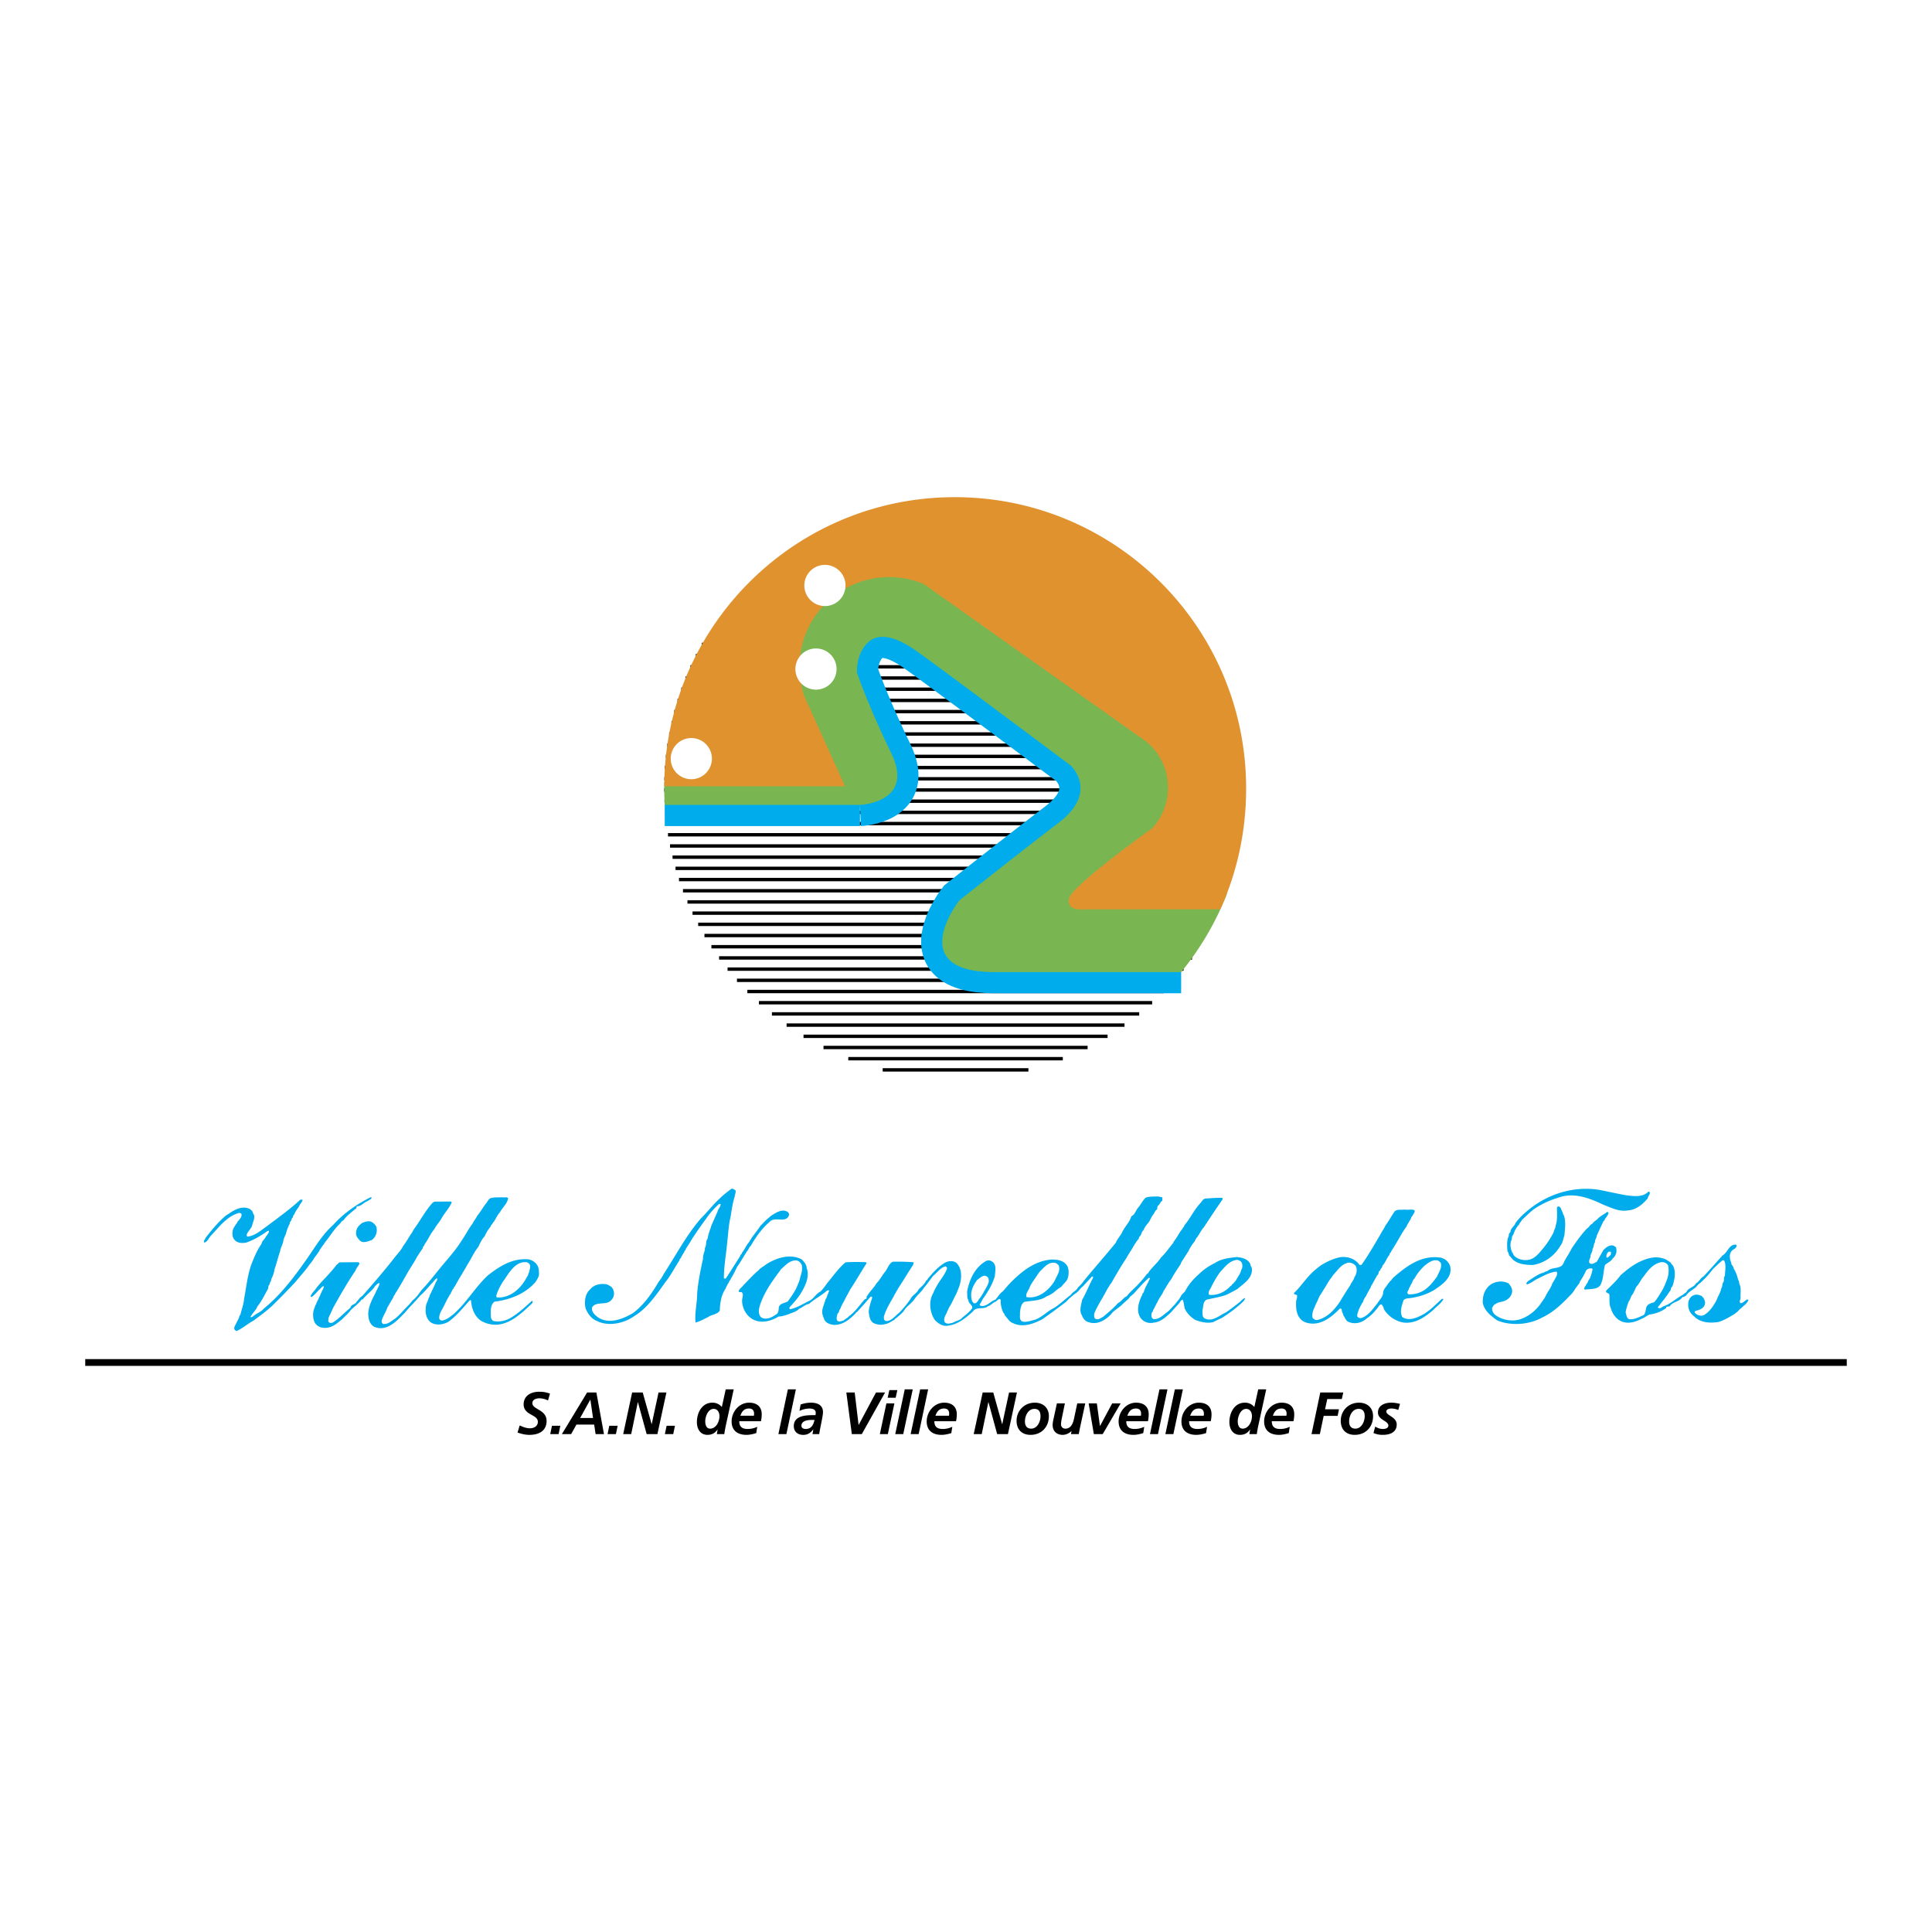 <svg xmlns="http://www.w3.org/2000/svg" width="2500" height="2500" viewBox="0 0 192.756 192.756"><path fill-rule="evenodd" clip-rule="evenodd" fill="#fff" d="M0 0h192.756v192.756H0V0z"/><path d="M66.85 84.402h52.316m-52.065 1.117h52.065m-51.769 1.117h51.769m-51.423 1.117h51.423M68.14 88.87h51.026m-50.579 1.117h50.579m-50.073 1.117h50.073m-49.509 1.117h49.509m-48.882 1.117h48.882m-48.189 1.117h48.189m-47.423 1.117h47.185M72.59 96.689h45.49m-44.553 1.118h43.618m-42.581 1.117h41.541m-40.387 1.117h39.233m-37.936 1.117h36.642m-35.178 1.117h33.713m-32.025 1.118h30.336m-28.342 1.115h26.349m-23.876 1.117h21.403m-17.972 1.117h14.54M66.647 83.285h52.519m-52.678-1.118h52.678M66.373 81.05h52.793M66.3 79.934h52.866m-52.895-1.117h52.895M66.284 77.7h52.882m-52.827-1.117h52.827m-52.729-1.118h52.729m-52.588-1.116h52.588m-52.402-1.118h52.402m-52.171-1.116h52.171m-51.892-1.117h51.892M67.598 69.88h51.568m-51.191-1.117h51.191m-50.763-1.117h50.763m-50.282-1.117h50.282m-49.743-1.117h49.743m-49.141-1.117h49.141" fill="none" stroke="#000" stroke-width=".338" stroke-miterlimit="2.613"/><path d="M66.32 80.306h19.483m0 0s5.511-.224 3.128-5.139-3.425-8.043-3.425-8.043-.149-1.787 1.042-2.979c1.192-1.191 3.053-.446 4.692.67 1.638 1.117 15.565 11.543 15.565 11.543s2.902 2.606-1.193 5.734c-4.096 3.128-9.903 7.745-9.903 7.745s-5.585 7.148 3.499 7.148h18.635" fill="none" stroke="#00acec" stroke-width="4.222" stroke-miterlimit="2.613"/><path d="M117.842 96.986H99.207c-9.084 0-3.499-7.148-3.499-7.148s5.808-4.617 9.903-7.745c4.096-3.127 1.193-5.734 1.193-5.734S92.878 65.934 91.24 64.816c-1.639-1.117-3.5-1.862-4.692-.67-1.191 1.191-1.042 2.979-1.042 2.979s1.042 3.128 3.425 8.043c2.383 4.915-3.128 5.139-3.128 5.139H66.32a29.47 29.47 0 0 1-.052-1.713c0-.182.003-.362.006-.543l19.677-25.075 33.81 17.277 2.641 18.957a29.069 29.069 0 0 1-4.56 7.776z" fill-rule="evenodd" clip-rule="evenodd" fill="#79b652"/><path d="M121.748 90.721c-3.215 0-12.801.011-13.977.011-1.414 0-1.117-1.043-1.117-1.043 0-1.117 8.334-7.081 8.334-7.081a5.973 5.973 0 0 0 1.541-4.015 5.918 5.918 0 0 0-2.219-4.645l-22.148-15.68a8.925 8.925 0 0 0-3.455-.69 8.953 8.953 0 0 0-8.45 11.916l4.056 8.951H66.27a28.95 28.95 0 0 1 2.579-11.839l.104-.224c4.616-9.912 14.646-16.78 26.308-16.78 16.053 0 29.067 13.014 29.067 29.067 0 4.294-.908 8.383-2.58 12.052z" fill-rule="evenodd" clip-rule="evenodd" fill="#e0922f"/><path d="M68.973 77.743a2.054 2.054 0 1 0 0-4.108 2.054 2.054 0 0 0 0 4.108zM82.303 60.466a2.054 2.054 0 1 0 0-4.108 2.054 2.054 0 0 0 0 4.108zM81.41 68.806a2.054 2.054 0 1 0 0-4.108 2.054 2.054 0 0 0 0 4.108z" fill-rule="evenodd" clip-rule="evenodd" fill="#fff"/><path d="M73.373 118.748c.075.188-.05.389-.063.602-.225.688-.312 1.426-.438 2.152-.188.762-.213 1.588-.312 2.389-.101 1.189-.338 2.402-.338 3.615.038.1.138.051.2.037.488-.736.963-1.5 1.426-2.227-.025-.137.2-.188.175-.324.301-.352.414-.764.751-1.102 0-.137.163-.201.175-.326.313-.449.638-.824.926-1.275.288-.264.576-.625.888-.838.05-.088.188-.162.275-.225.45-.275 1.051-.664 1.576-.289.088.062.125.213.101.314-.301.838-1.426.061-1.939.662-.775.662-1.376 1.525-1.876 2.389-.163.113-.175.314-.313.463-.362.514-.676 1.115-1.051 1.639-.15.301-.3.627-.476.928-.038.125-.175.211-.175.35-.163.125-.15.301-.288.438-.062.162-.163.312-.226.488-.425.625-.525 1.377-.562 2.152-.275.412-.788.375-1.151.637-.413.201-.813.439-1.264.551-.1-.988.163-1.926.163-2.914.1-1.201.338-2.34.588-3.467-.037-.398.2-.688.188-1.076.188-.262.038-.65.263-.9.062-.449.25-.875.375-1.312.201-.463.413-.926.613-1.389.062-.264.3-.451.312-.738-.038-.062-.125-.037-.175-.014a8.248 8.248 0 0 0-1.301 1.49 41.259 41.259 0 0 0-1.389 2c-.175.326-.4.652-.6.951 0 .15-.188.227-.175.389-.163.137-.163.287-.288.426 0 .137-.188.199-.175.35-.438.65-.763 1.314-1.239 1.953-.3.387-.588.824-.9 1.238-.713.949-1.414 1.801-2.44 2.414-.976.676-2.49 1.025-3.653.449-.538-.199-.901-.713-1.126-1.225-.163-.689-.075-1.477.463-1.953.375-.463 1.076-.6 1.664-.475.238.113.513.238.613.514a.93.93 0 0 1-.175 1.037c-.5.602-1.501.076-1.927.738-.088.451.288.775.613 1.014 1.101.701 2.489.137 3.465-.438 1.088-.812 1.902-1.99 2.565-3.129.188-.236.362-.486.488-.75 1.201-1.84 2.227-3.816 3.678-5.518.638-.625 1.264-1.438 1.902-2.014.362-.375.776-.676 1.176-.988.175-.05.275.075.413.137zm86.264-.023c-2.74-.463-5.455.486-7.408 2.213a6.522 6.522 0 0 0-1.025 1.076c-.074.275-.412.477-.488.764.014.199-.236.287-.174.512-.238.451-.176 1.039-.139 1.564.164.15.076.4.301.527.463.725 1.402.824 2.238.824 1.176-.188 2.178-.926 2.777-1.977.213-.262.238-.639.363-.963.051-.627.15-1.277-.012-1.877-.037-.15-.15-.275-.162-.438-.139-.176-.125-.414-.326-.564-.076-.049-.162.025-.238.039-.023.662.076 1.287-.148 1.889.012.225-.164.375-.176.6a8.502 8.502 0 0 1-1.213 1.814c-.326.4-.727.852-1.277.963-.551.088-1.125-.037-1.488-.438-.076-.074-.051-.199-.15-.262a1.727 1.727 0 0 1-.15-1.152c.15-.188.037-.486.238-.65.125-.387.324-.775.613-1.051.012-.176.188-.225.225-.4.412-.375.875-.863 1.352-1.188a8.72 8.72 0 0 1 2.277-1.051c1.551-.588 3.189.051 4.529.701.775.287 1.525.711 2.439.562.824-.051 1.475-.602 1.988-1.213 0-.215.225-.34.201-.564 0-.074-.088-.1-.15-.088-.576.602-1.553.438-2.326.338-.841-.161-1.667-.337-2.491-.51zm-44.002.648c-.426.014-.926-.023-1.326.113-.312.289-.5.715-.787 1.039-.215.275-.301.664-.652.826-.162.586-.625 1-.887 1.539-.176.398-.502.688-.652 1.088-1.062 1.312-2.125 2.502-3.201 3.816-.15.25-.4.475-.602.688-.137.301-.514.412-.676.688-.588.451-1.037.889-1.664 1.314-.662.301-1.188.912-1.9 1.176-.414.1-.877.287-1.289.188-.338-.162-.213-.6-.238-.9.062-.389.076-.838.451-1.064.75-.125 1.588-.1 2.189-.537a2.85 2.85 0 0 0 .951-.588c.162-.15.375-.264.551-.389.174-.262.449-.451.588-.738.148-.375.174-.838.037-1.227-.289-.637-1.014-.762-1.664-.736-1.551.137-2.766 1.051-3.842 2.102-.363.35-.65.701-.975 1.076-.314.199-.488.562-.738.824-.477.139-.826.689-1.402.627-.074-.025-.174-.062-.162-.164.188-.225.25-.5.438-.713.451-.65.863-1.35 1.076-2.113.025-.438.176-1.039-.176-1.363-.188-.164-.424-.252-.674-.15-1.139.625-1.715 1.889-1.927 3.115.049.262-.038.588.137.787-.038.35.45.477.375.826-.263.375-.626.65-.976.926-.225.301-.613.301-.888.5-.288.062-.638.227-.875-.037-.163-.338.062-.65.2-.926.05-.176.163-.326.213-.5.237-.363.413-.75.601-1.139.188-.312.3-.662.438-1 .25-.752.325-1.803-.326-2.379-.388-.25-.913-.148-1.264.113-.538.352-.988.826-1.401 1.326-.125.1-.175.301-.325.375-.15.338-.476.602-.738.852-.163.387-.575.549-.775.9-.326.512-.763 1.025-1.201 1.477-.413.299-.739.826-1.301.787-.2-.074-.2-.275-.188-.449.212-.727.613-1.363.988-2.027.05-.162.175-.287.237-.438.325-.574.726-1.139 1.063-1.715.213-.324.413-.662.626-.963 0-.1.1-.188.013-.275-.651-.049-1.377-.062-2.04-.049-.438.211-.525.773-.863 1.113-.25.35-.45.725-.75 1.025-.25.426-.638.787-.901 1.201-.037.088-.162.176-.087.262-.025.139-.175.102-.25.201-.476.562-.926 1.213-1.539 1.652-.125.174-.363.248-.526.412-.2.049-.488.199-.65-.025-.087-.213 0-.438.05-.65.187-.139.137-.363.288-.514.1-.299.275-.574.425-.863.163-.35.375-.676.538-1.025.575-.852 1.076-1.752 1.626-2.602.038-.051 0-.125-.05-.139-.65-.023-1.376-.037-2.027.014-.675.549-1.226 1.363-1.801 2.039-.226.312-.438.625-.701.875-.487.238-.663.752-1.188.965-.6.299-1.176.662-1.851.799-.088-.023-.038-.125-.05-.188.576-.611 1.076-1.201 1.438-1.951.301-.576.526-1.326.275-1.977-.013-.338-.263-.625-.488-.852-1.188-.625-2.589-.137-3.59.514-.238.213-.551.324-.738.588-.513.412-.976.951-1.477 1.451-.138.213-.413.352-.488.6 0 .139.163.102.275.102.251.174.088.549.063.787-.013.838.45 1.652 1.188 1.99.801.375 1.764.1 2.452-.338.363 0 .675-.125 1-.225.351-.176.789-.238 1.051-.551.338-.125.601-.426.976-.477.55-.486 1.226-.812 1.801-1.326l.175-.049c.112.125-.075.199-.038.324-.149.176-.112.412-.274.576-.088.35-.238.662-.313 1.025-.087.389.075.713.2 1.039.201.35.563.449.926.5.888.037 1.601-.551 2.189-1.164a.277.277 0 0 1 .15-.137c.413-.463.863-.938 1.289-1.465l.125-.062c.038.014.075.039.087.088-.137.488-.325.951-.35 1.488.075.389.087.789.45 1.053a1.6 1.6 0 0 0 1.126.137c.388-.051.663-.275 1-.451l.025-.062c.312-.225.613-.5.875-.775.263-.488.813-.789 1.101-1.238.263-.387.675-.701.926-1.102.338-.387.625-.826.938-1.213.413-.326.713-.826 1.239-.939.062.062.162.127.125.238-.213.627-.701 1.139-1.014 1.715-.125.225-.25.438-.325.662-.513.826-.388 2.002.15 2.766.35.338.775.637 1.301.537 1.001-.125 1.776-.775 2.491-1.426.324-.514 1.074-.137 1.488-.514.301-.074.5-.387.787-.461.137-.102.227-.238.375-.264.051.014.088.062.113.1-.025.438.076.852.238 1.227.062.1.162.188.176.326.262.236.398.611.762.738.963.512 2.115.1 2.99-.377a60.11 60.11 0 0 0 2.377-1.75c.275-.314.602-.576.914-.814.324-.188.451-.5.75-.713l.875-.951.102-.025c.062.039 0 .076.025.139-.389.725-.689 1.488-1.09 2.201-.088.488-.312 1.076-.023 1.527.1.275.324.613.625.676.875.324 1.688-.162 2.266-.752.299-.424.762-.625 1.1-.963.225-.236.5-.426.725-.676.102-.199.352-.312.488-.475.477-.539.926-1.039 1.465-1.539h.062c.037 0 .062.037.049.074-.174.451-.475.852-.6 1.326-.025.113-.176.15-.15.275-.35.664-.65 1.615-.176 2.314.289.414.801.588 1.303.477.65-.051 1.137-.488 1.6-.902.326-.324.627-.699.939-1.014.113-.148.162-.324.363-.375.148.326.111.738.287 1.064.25.4.562.701.951.951.551.199 1.164.375 1.801.225.275-.15.576-.287.877-.426.787-.5 1.537-1.051 2.201-1.713 0-.102.164-.162.062-.264-.199.102-.35.275-.5.414-.451.35-.914.713-1.377 1.025-.676.312-1.4 1.014-2.176.551-.201-.201-.139-.502-.15-.789.1-.363.025-.826.412-1.039.627-.148 1.277-.25 1.877-.449.412-.176.801-.4 1.188-.613.627-.537 1.59-1.113 1.439-2.115a1.053 1.053 0 0 1-.15-.387c-.25-.514-.826-.639-1.363-.688-.775.088-1.551.174-2.189.611a5.747 5.747 0 0 0-1.539 1.064c-.537.475-1.051 1.025-1.363 1.664-.139.213-.287.287-.438.5-.125.312-.426.602-.627.889-.299.275-.475.551-.799.787-.414.301-.777.715-1.326.676-.252-.1-.227-.35-.201-.574.025-.113.15-.176.139-.301.174-.264.273-.562.449-.826.137-.387.463-.713.613-1.102.264-.412.463-.801.775-1.201.264-.512.613-1 .926-1.488.051-.225.225-.387.326-.6.162-.213.287-.463.438-.664.176-.375.35-.662.625-.988.088-.176.15-.338.301-.475.037-.113.15-.201.176-.312.15-.188.25-.451.424-.602.551-.826 1.139-1.738 1.715-2.551.051-.15.275-.264.125-.414-.537-.012-1.15.039-1.727.076l-.199.137c-.014.088-.15.15-.164.238-.688.699-1.062 1.588-1.689 2.314.025.162-.174.176-.162.324-.324.338-.475.764-.764 1.113-.037.102-.162.176-.162.289-.438.525-.764 1.025-1.227 1.463-.324.5-.812.9-1.176 1.389-.062.062-.088.213-.213.238-.262.35-.586.725-.887 1.051-.375.414-.814.738-1.127 1.176-.375.162-.537.539-.9.701-.438.512-.938.9-1.439 1.338-.225.125-.463.326-.738.25-.236-.074-.174-.324-.186-.525.162-.449.424-.875.65-1.301.273-.426.5-.875.736-1.312.15-.139.15-.301.314-.439.475-.838.975-1.701 1.525-2.525.174-.338.426-.678.613-1.016.188-.324.389-.65.625-.926-.012-.111.062-.188.139-.262.125-.176.137-.438.324-.562.088-.275.275-.5.463-.727.199-.238.275-.525.463-.787.176-.176.188-.438.426-.564.025-.1 0-.275.1-.375.176-.1.201-.375.4-.463a.947.947 0 0 0 0-.375c-.097-.035-.236.002-.31-.074zm-78.656.076c-1.339.664-2.715 1.613-3.715 2.74-1.214 1.076-1.978 2.502-2.916 3.791-1.201 1.688-2.427 3.277-4.016 4.566-.3.375-.751.475-1.113.812-.075.014-.175.113-.226.025.175-.363.538-.639.688-1.039.425-.512.713-1.15 1.051-1.738.05-.15.013-.35.163-.438-.012-.213.188-.338.175-.564a2.94 2.94 0 0 0 .325-.988c.213-.574.338-1.188.55-1.764.05-.35.226-.637.313-.963.013-.338.225-.602.3-.914.088-.299.188-.6.35-.875-.037-.213.226-.301.188-.525.2-.088.087-.324.275-.426.088-.287.288-.525.463-.775.088-.262.338-.438.351-.688h-.213c-1.076 1-2.239 1.814-3.378 2.678-.588.412-1.151.924-1.889 1.012-.1-.023-.087-.125-.087-.213.125-.338.463-.588.55-.938.075-.375.375-.826.063-1.188.012-.176-.188-.338-.326-.426-.914-.412-1.726.262-2.402.688-.776.676-1.389 1.428-2.002 2.215-.013.162-.275.301-.1.463.325-.113.425-.463.638-.689.751-.787 1.539-1.863 2.652-2.227.112-.049.312-.088.4.062.05.201-.075.414-.226.564-.013.125-.2.125-.175.262-.175.238-.35.477-.451.738-.075.312-.087.727.138.977.274.363.75.387 1.176.312.738-.25 1.426-.65 2.064-1.113.075-.014.162-.137.225-.025-.038.238-.238.412-.363.625-.013.1-.163.139-.163.25-.213.125-.163.363-.313.514-.312.475-.563 1.014-.775 1.551-.513 1.176-.626 2.516-.876 3.805-.037.537-.237 1.014-.351 1.525-.025.113-.163.188-.138.326l-.487.975v.199c.05.076.15.189.262.176.601-.287 1.076-.713 1.651-1.025.751-.562 1.464-1.062 2.14-1.752a65.675 65.675 0 0 0 2.076-2.139c.463-.574.951-1.088 1.364-1.689a4.67 4.67 0 0 0 .513-.713c.15-.199.3-.4.438-.6.075-.189.225-.352.337-.539.113-.125.213-.287.313-.438.5-.602.901-1.326 1.501-1.852.05-.15.2-.225.312-.312.3-.426.776-.764 1.164-1.102.138-.025.1-.176.163-.275.463.014.676-.4 1.089-.525.125-.125.375-.162.375-.363l-.095-.011zm13.124 0c-.4.037-.888-.037-1.251.139-.138.125-.212.287-.313.424-.325.389-.575.877-.913 1.264-.125.275-.338.5-.476.801-.4.514-.65 1.051-1.026 1.59-.513.85-1.201 1.65-1.852 2.414-.726.863-1.439 1.826-2.202 2.615-.275.361-.525.762-.9 1.039a6.153 6.153 0 0 1-.538.611c-.4.4-.763.863-1.201 1.201-.388.238-.713.613-1.213.539-.125-.076-.15-.201-.138-.326.125-.463.425-.85.563-1.301.212-.338.388-.688.6-1.014-.012-.15.163-.225.176-.363.488-.75.925-1.551 1.363-2.314.288-.463.563-.875.813-1.35.188-.301.388-.602.588-.889-.025-.164.175-.213.163-.363.375-.488.587-1.064 1-1.551.175-.363.488-.664.688-1.027.3-.562.813-1.062 1.038-1.639-.025-.049-.062-.049-.1-.074l-1.627.012-.186.113c-.688.764-1.126 1.602-1.701 2.414-.125.162-.25.352-.325.525-.326.451-.576.951-.914 1.377-.213.463-.65.863-.938 1.264-1.014 1.289-2.052 2.49-3.141 3.729-.237.111-.362.387-.55.551-.138.324-.55.236-.625.611-.601.488-1.113 1.064-1.739 1.465-.125.062-.301.088-.426-.025-.1-.125-.012-.275-.025-.426.162-.338.313-.662.463-1 .701-1.264 1.414-2.516 2.239-3.729.075-.25.25-.414.375-.639.025-.125-.05-.162-.138-.188l-1.764.014c-.188.012-.213.174-.362.236-.588.814-1.389 1.527-2.002 2.291-.163.287-.501.537-.601.875.025.037.075.051.125.051.312-.227.563-.576.863-.838.087-.076.2-.264.338-.227v.113c-.263.5-.463 1.025-.726 1.525-.025.176-.175.289-.175.463-.238.426-.225 1.125.012 1.553.151.236.438.438.738.475.838.137 1.414-.375 1.989-.852.288-.312.626-.574.863-.926.351-.312.663-.562.988-.912.013-.125.163-.088.225-.176.401-.488.851-.75 1.202-1.287.137-.102.262-.303.438-.289v.1c-.113.326-.301.613-.425.926-.338.639-.663 1.264-.701 2.027.013.5.125 1.014.563 1.287 1.289.576 2.315-.6 3.09-1.389.488-.6 1.026-1.088 1.526-1.701.426-.361.801-.824 1.188-1.25.175-.162.288-.4.525-.502-.025.127-.013.301-.15.4-.112.34-.288.652-.438.977-.075.176-.175.326-.213.514-.125.213-.15.451-.275.65-.175.65-.125 1.451.425 1.877.525.35 1.301.225 1.801-.088.801-.6 1.389-1.338 2.089-2.113.038 0 .101-.051.125.023.062.852.413 1.764 1.226 2.141 2.027.912 3.604-.664 4.905-1.902v-.213h-.05c-.676.613-1.314 1.213-2.102 1.689-.487.287-1.076.438-1.664.338-.162 0-.262-.188-.325-.312-.012-.576-.125-1.264.351-1.627 1.551-.201 3.053-.764 4.091-1.965.163-.262.363-.512.351-.85-.013-.275-.013-.602-.188-.84-.188-.299-.563-.549-.939-.574-1.551-.113-2.827.713-3.94 1.576-1.276 1.164-2.127 2.715-3.453 3.891-.35.264-.688.562-1.126.639-.163.012-.263-.076-.312-.213-.013-.338.15-.65.312-.938.238-.426.425-.889.688-1.303 0-.125.188-.162.15-.299.138-.127.125-.338.288-.438 0-.088.05-.152.125-.213.388-.752.863-1.453 1.264-2.189.375-.576.638-1.215 1.088-1.766.163-.361.338-.75.613-1.037.163-.352.351-.676.614-.988-.025-.139.175-.189.175-.314.312-.324.425-.775.751-1.113.263-.5.713-.824.813-1.387-.136-.176-.386-.037-.598-.1zm90.053 1.227c-.312.062-.738-.062-1.002.176-.336.461-.588.975-.938 1.438-.125.301-.338.551-.475.838-.602 1.039-1.227 2.102-1.891 3.053-.074.025-.188.051-.236-.012-.412-.576-1.113-.814-1.828-.75-.711.125-1.361.438-1.963.799-.201.164-.426.301-.588.465-.826.662-1.377 1.613-2.127 2.314-.039.199.213.125.301.236.012.201-.025.363-.088.525-.051.789.012 1.777.875 2.152 1.363.514 2.564-.412 3.441-1.312.062-.076.174-.039.225.023-.012.252.137.426.188.639.162.238.25.576.562.65.602.238 1.277.051 1.74-.363a4.37 4.37 0 0 0 1.037-1c.164-.15.201-.414.463-.4.088.15.213.287.213.463.426.688 1.139 1.201 1.951 1.338 1.201.15 2.152-.551 2.979-1.25.326-.352.787-.652 1.002-1.064-.037-.088-.113-.062-.176-.012-.576.525-1.088 1.076-1.777 1.488-.613.338-1.451.738-2.127.301-.299-.525-.051-1.164.113-1.676.074-.113.213-.164.35-.189.977-.088 1.891-.363 2.703-.838.775-.525 1.852-1.238 1.602-2.365a1.254 1.254 0 0 0-1.09-.887c-1.875-.213-3.326.912-4.629 2.051-.074.113-.162.238-.273.312-.102.15-.264.301-.338.477-.188.199-.326.412-.363.662 0 .426-.363.713-.551 1.051-.477.576-.863 1.201-1.576 1.477a.411.411 0 0 1-.438-.125c-.062-.25.086-.463.137-.701.137-.262.25-.537.438-.787.039-.225.188-.426.312-.602.076-.225.238-.438.326-.65.139-.125.113-.324.25-.449.162-.326.35-.639.525-.951.201-.113.051-.387.289-.463.012-.201.225-.275.225-.488.312-.312.412-.75.701-1.076-.014-.162.148-.213.174-.363.326-.486.613-.988.9-1.488.201-.35.389-.65.627-.975.062-.201.213-.377.299-.564.15-.174.139-.375.314-.525.049-.174.273-.338.174-.537-.3-.129-.649.008-.962-.066zm20.18.25c-.287.213-.639.387-.889.625-.162.201-.438.312-.562.525-.262.125-.338.363-.574.514-.551.588-1.064 1.314-1.527 2.002-.037.148-.176.275-.213.412-.188.301-.375.602-.537.914-.201.736-1.064.463-1.539.812-.113.125-.326.102-.438.225-.602.139-1.102.551-1.627.877-.037.086-.264.225-.062.312.324-.1.613-.326.9-.5.664-.301 1.252-.701 2.016-.775.111.062.061.25.049.361a6.324 6.324 0 0 1-.449.801c-.127.414-.414.775-.613 1.15-.164.377-.414.652-.639 1.002-.463.602-1.051 1.076-1.727 1.352-.877.4-2.102.188-2.803-.412-.15-.176-.275-.414-.225-.664.1-.125.162-.326.338-.35.211-.188.537-.201.812-.287.426-.152.775-.465.838-.928.037-.336-.15-.613-.35-.838-.539-.324-1.314-.225-1.801.113-.576.426-.803 1.088-.777 1.801.076.5.426.939.777 1.252.25.188.449.4.75.551 1.377.537 3.164.375 4.404-.326 1.1-.514 1.988-1.363 2.814-2.238.301-.264.449-.639.699-.914.064-.15.238-.25.238-.426a6.5 6.5 0 0 0 .602-1.062c.111-.189.312-.275.537-.264.051.012.162.025.125.125-.062.312-.15.664-.312.963-.15.125-.125.363-.287.463-.037.201-.238.289-.225.514.023.037.061.062.111.051.6-.076 1.414.012 1.602-.676.225-.551.188-1.201.363-1.777.25-.238.588-.338.764-.65a.998.998 0 0 0 .361-.963c0-.188-.174-.264-.324-.326-.4-.074-.701.201-.963.451-.227.387-.439.789-.664 1.176-.225.088-.5.35-.738.1-.076-.225.062-.412.113-.611-.014-.301.236-.488.199-.789.162-.188.088-.463.25-.65-.023-.275.176-.451.189-.701.211-.438.398-.889.625-1.326.012-.1.174-.139.148-.25.152-.225.326-.4.389-.65-.023-.079-.072-.105-.148-.091zm-123.257.988c-.288-.15-.638-.014-.926.088-.325.225-.613.525-.625.963-.05.338.188.588.375.801.338.324.813.062 1.176-.037.413-.289.613-.838.463-1.352a1.254 1.254 0 0 0-.463-.463zm135.993 2.264c-.613.076-.725.814-1.213 1.076-.625.689-1.252 1.414-1.902 2.102-.312.15-.426.525-.738.676-.199.4-.676.414-.912.775-.062.189-.289.213-.377.363-.662.338-1.162.852-1.863 1.127-.199.037-.326.25-.551.225-.037-.037-.139-.037-.1-.113.375-.486.826-1.025 1.164-1.562.174-.125.074-.375.275-.5.211-.602.4-1.502.037-2.104-.062-.074-.176-.15-.176-.25-.301-.199-.537-.4-.889-.463-.826-.238-1.625.076-2.314.389-.676.35-1.264.812-1.826 1.312-.389.525-.938 1.051-1.4 1.49-.189.275.174.25.275.412.049.463-.051.977.148 1.377.176.662.689 1.312 1.416 1.426.611.113 1.199-.125 1.725-.389.275-.1.463-.299.738-.4a3.583 3.583 0 0 0 1.639-.637c-.012-.264.338-.051.414-.264.338-.4.924-.363 1.199-.826a.769.769 0 0 0 .402-.188c.275-.449.9-.613 1.162-1.062.326-.213.564-.502.84-.764.262-.275.486-.588.699-.838.289-.264.576-.564.9-.814.062-.012.139-.062.189.039.211.461.074.975.061 1.488-.148.176-.049.451-.148.637-.15.176-.064.439-.213.613-.076.451-.35.803-.488 1.227-.326.562-.688 1.152-1.275 1.465-.326.113-.664-.014-.877-.252-.051-.074.012-.137.076-.186.375-.088.812-.227.926-.652.074-.25-.062-.449-.139-.65-.062-.049-.137-.086-.15-.174-.25-.088-.537-.213-.812-.088-.275.088-.426.324-.525.588-.125.613.062 1.176.574 1.539.602.625 1.553.676 2.391.551.562-.162 1.076-.477 1.576-.775.176-.127.4-.289.525-.465.213-.162.4-.35.588-.512.125-.139.275-.275.312-.463l-.111-.037c-.225.1-.4.361-.664.375-.162-.125-.037-.326 0-.477-.037-.449.088-1-.1-1.4-.074-.125-.012-.312-.125-.412-.113-.414-.238-.826-.475-1.189 0-.238-.25-.312-.227-.562-.162-.301-.225-.84 0-1.113.125-.25.5-.25.525-.588.002-.09-.098-.115-.186-.103zm-12.373.701c.062.1.012.225 0 .326-.15.1-.238.312-.412.25a.536.536 0 0 1 .174-.539c.076-.062.139-.023.238-.037zm-36.783 1.164c.051.211.064.475-.074.639-.062.361-.312.662-.475.963-.088.174-.227.262-.326.426-.137.023-.125.211-.275.238-.514.586-1.352.975-2.139.873-.088-.211 0-.449.137-.611.275-.564.588-1.15.965-1.652.475-.525.926-1.125 1.676-1.227.212.025.449.15.511.351zm19.844 0c.111.488-.213.875-.363 1.289-.375.512-.701.949-1.213 1.326-.488.338-1.039.5-1.664.475-.264-.188.051-.389.051-.602.125-.125.137-.312.248-.438.102-.188.15-.412.314-.551.213-.412.549-.812.863-1.139.074.014.037-.074.1-.1.375-.287.787-.65 1.338-.551.125.066.275.154.326.291zm-63.757.199c.063.4-.013.738-.138 1.09-.075.412-.237.775-.4 1.15-.238.488-.538.914-.864 1.352-.288.199-.775.162-.9.6-.013.238-.025.5-.188.65-.426.301-1.014.664-1.552.363-.312-.264-.275-.75-.175-1.102.413-1.389 1.289-2.564 2.151-3.729.451-.387.826-.863 1.464-.863.29.001.503.239.602.489zm-27.261-.213c.3.25.075.588.062.889-.125.139-.075.338-.225.463-.551 1.113-1.639 2.152-2.99 2.064-.138-.088-.037-.236-.025-.35a6.074 6.074 0 0 1 .826-1.527c.513-.762 1.102-1.738 2.165-1.639l.187.1zm113.688.225c.1.514.049 1.064-.164 1.527a5.513 5.513 0 0 1-.463 1.014c-.236.387-.449.775-.762 1.127-.264.086-.564.137-.738.398-.176.314-.037.852-.5.965-.375.176-.775.363-1.215.338-.324-.076-.312-.439-.4-.689.051-.361.176-.699.289-1.051.188-.213.211-.537.412-.762.15-.238.25-.502.363-.738.312-.301.449-.727.738-1.027.449-.65.951-1.264 1.727-1.426.299-.037.574.088.713.324zm-60.828-.049c.275.562-.176 1.076-.375 1.576-.564.939-1.627 1.84-2.816 1.627-.1-.352.176-.613.301-.914.125-.375.4-.699.613-1.037.188-.275.35-.551.6-.775.352-.363.814-.84 1.402-.664.124.037.173.125.275.187zm29.638.063c.213.35.111.863-.113 1.164-.062.312-.324.537-.426.826-.338.5-.688 1.051-.988 1.564-.537.824-1.264 1.625-2.24 1.863-.236.062-.375-.076-.525-.213-.1-.551.201-.977.363-1.428.176-.262.238-.611.439-.875.287-.463.549-.875.824-1.338.113-.201.324-.426.426-.613.463-.488.801-1.076 1.502-1.238.301-.037.549.1.738.288l-36.721 1.139c.125.088.125.275.139.426-.076.35-.275.662-.451.963-.125.238-.275.5-.463.738-.162.162-.25.551-.576.488-.275-.213-.262-.564-.275-.9.038-.551.289-1.002.601-1.426.287-.178.65-.627 1.025-.289l36.721-1.139z" fill-rule="evenodd" clip-rule="evenodd" fill="#00acec"/><path fill="none" stroke="#000" stroke-width=".675" stroke-miterlimit="2.613" d="M8.504 135.936h175.748"/><path d="M54.675 139.725a1.97 1.97 0 0 0-.864-.215c-.298 0-.697.119-.697.477 0 .666 1.418.625 1.418 1.781 0 1.018-.799 1.389-1.71 1.389-.399 0-.811-.096-1.186-.232l.214-.709c.322.148.661.285 1.019.285.399 0 .792-.201.792-.648 0-.752-1.418-.633-1.418-1.74 0-.875.751-1.258 1.549-1.258a2.9 2.9 0 0 1 1.079.186l-.196.684zM55.069 142.25h.834l-.173.834h-.834l.173-.834zM58.881 139.664h.024l.262 1.811H57.88l1.001-1.811zm-2.824 3.42h.924l.53-.953h1.77l.143.953h.834l-.757-4.158h-.923l-2.521 4.158zM60.788 142.25h.834l-.173.834h-.834l.173-.834zM63.069 138.926h1.055l.888 3.156h.011l.68-3.156h.786l-.9 4.158h-1.071l-.871-3.188h-.012l-.661 3.188h-.798l.893-4.158zM66.507 142.25h.834l-.173.834h-.834l.173-.834zM71.202 140.564c.405 0 .578.369.578.727 0 .564-.346 1.244-.93 1.244-.393 0-.488-.416-.488-.727 0-.458.268-1.244.84-1.244zm1.203-1.949l-.387 1.764a1.195 1.195 0 0 0-.947-.434c-1.043 0-1.543 1.018-1.543 1.936 0 .666.328 1.275 1.055 1.275.464 0 .762-.191 1.001-.525h.012l-.078.453h.745c.018-.154.065-.418.113-.68l.828-3.789h-.799zM73.864 141.248c.155-.422.37-.721.864-.721.333 0 .506.186.506.512 0 .072-.006.139-.018.209h-1.352zm2.056.549c.048-.227.077-.453.077-.686 0-.779-.5-1.166-1.257-1.166-1.007 0-1.746.916-1.746 1.869 0 .912.596 1.342 1.478 1.342.328 0 .667-.078.977-.174l.101-.631a2.245 2.245 0 0 1-.941.219c-.548 0-.852-.207-.852-.773h2.163zM78.607 138.615h.798l-.947 4.469h-.798l.947-4.469zM79.959 142.25c0-.518.643-.584 1.03-.584h.28c-.125.494-.31.904-.905.904-.202 0-.405-.105-.405-.32zm1.102.834h.673c.072-.578.375-1.781.375-2.193 0-.721-.578-.945-1.191-.945a3.1 3.1 0 0 0-1.042.184l-.113.637a2.368 2.368 0 0 1 1.007-.238c.28 0 .614.09.614.4 0 .088 0 .178-.024.262h-.28c-.75 0-1.882.078-1.882 1.09 0 .566.393.877.947.877.441 0 .715-.197.989-.543h.012l-.085.469zM84.439 138.926h.834l.388 3.234h.011l1.728-3.234h.906l-2.324 4.158h-.995l-.548-4.158zM88.437 140.016h.798l-.656 3.068h-.798l.656-3.068zm.292-1.323h.798l-.167.762h-.798l.167-.762zM90.266 138.615h.798l-.947 4.469h-.799l.948-4.469zM91.803 138.615h.798l-.947 4.469h-.799l.948-4.469zM93.328 141.248c.155-.422.37-.721.864-.721.333 0 .506.186.506.512 0 .072-.006.139-.018.209h-1.352zm2.055.549c.048-.227.077-.453.077-.686 0-.779-.5-1.166-1.257-1.166-1.007 0-1.746.916-1.746 1.869 0 .912.596 1.342 1.478 1.342.328 0 .667-.078.977-.174l.101-.631a2.242 2.242 0 0 1-.941.219c-.548 0-.852-.207-.852-.773h2.163zM98.041 138.926h1.055l.886 3.156h.012l.68-3.156h.787l-.9 4.158h-1.073l-.869-3.188h-.014l-.66 3.188h-.799l.895-4.158zM102.883 142.535c-.457 0-.625-.314-.625-.721 0-.555.316-1.25.947-1.25.471 0 .607.332.607.732 0 .524-.308 1.239-.929 1.239zm.357-2.59c-1.029 0-1.816.785-1.816 1.811 0 .863.523 1.4 1.395 1.4 1.084 0 1.828-.787 1.828-1.865-.001-.846-.577-1.346-1.407-1.346zM107.709 142.643c-.035.186-.064.346-.078.441h-.779l.053-.299h-.012c-.221.203-.523.371-.869.371-.602 0-1.002-.377-1.002-.984 0-.232.061-.477.102-.668l.322-1.488h.799l-.299 1.447c-.041.209-.088.418-.088.645 0 .256.178.428.434.428.555 0 .758-.518.859-.977l.326-1.543h.799l-.567 2.627zM108.615 140.016h.817l.308 2.252h.012l1.209-2.252h.848l-1.793 3.068h-.883l-.518-3.068zM112.475 141.248c.156-.422.369-.721.865-.721.332 0 .506.186.506.512 0 .072-.006.139-.018.209h-1.353zm2.056.549a3.36 3.36 0 0 0 .076-.686c0-.779-.5-1.166-1.258-1.166-1.006 0-1.744.916-1.744 1.869 0 .912.596 1.342 1.477 1.342.328 0 .668-.078.979-.174l.1-.631a2.24 2.24 0 0 1-.939.219c-.549 0-.854-.207-.854-.773h2.163zM115.682 138.615h.797l-.948 4.469h-.799l.95-4.469zM117.217 138.615h.799l-.948 4.469h-.798l.947-4.469zM118.742 141.248c.156-.422.369-.721.863-.721.334 0 .508.186.508.512 0 .072-.006.139-.02.209h-1.351zm2.055.549c.049-.227.078-.453.078-.686 0-.779-.5-1.166-1.256-1.166-1.008 0-1.746.916-1.746 1.869 0 .912.596 1.342 1.477 1.342.328 0 .668-.078.977-.174l.102-.631a2.242 2.242 0 0 1-.941.219c-.547 0-.852-.207-.852-.773h2.161zM124.33 140.564c.406 0 .578.369.578.727 0 .564-.346 1.244-.928 1.244-.395 0-.49-.416-.49-.727 0-.458.27-1.244.84-1.244zm1.203-1.949l-.387 1.764a1.193 1.193 0 0 0-.947-.434c-1.043 0-1.543 1.018-1.543 1.936 0 .666.328 1.275 1.055 1.275.465 0 .764-.191 1-.525h.014l-.078.453h.744c.018-.154.066-.418.113-.68l.828-3.789h-.799zM126.994 141.248c.154-.422.369-.721.863-.721.334 0 .506.186.506.512 0 .072-.006.139-.018.209h-1.351zm2.055.549c.047-.227.078-.453.078-.686 0-.779-.5-1.166-1.258-1.166-1.006 0-1.746.916-1.746 1.869 0 .912.596 1.342 1.479 1.342.328 0 .666-.078.977-.174l.102-.631a2.249 2.249 0 0 1-.941.219c-.549 0-.852-.207-.852-.773h2.161zM131.725 138.926h2.293l-.143.654h-1.453l-.221 1.025h1.389l-.133.655h-1.393l-.382 1.824h-.832l.875-4.158zM135.227 142.535c-.459 0-.625-.314-.625-.721 0-.555.316-1.25.947-1.25.471 0 .607.332.607.732 0 .524-.308 1.239-.929 1.239zm.357-2.59c-1.029 0-1.816.785-1.816 1.811 0 .863.523 1.4 1.395 1.4 1.084 0 1.828-.787 1.828-1.865-.001-.846-.579-1.346-1.407-1.346zM139.504 140.672a1.879 1.879 0 0 0-.654-.145c-.238 0-.537.066-.537.311 0 .387 1.037.531 1.037 1.281 0 .799-.697 1.037-1.383 1.037a2.2 2.2 0 0 1-.936-.186l.174-.637c.227.125.453.236.762.236.27 0 .549-.088.549-.338 0-.494-1.037-.543-1.037-1.311 0-.721.697-.977 1.33-.977.291 0 .59.053.869.123l-.174.606z" fill-rule="evenodd" clip-rule="evenodd"/></svg>